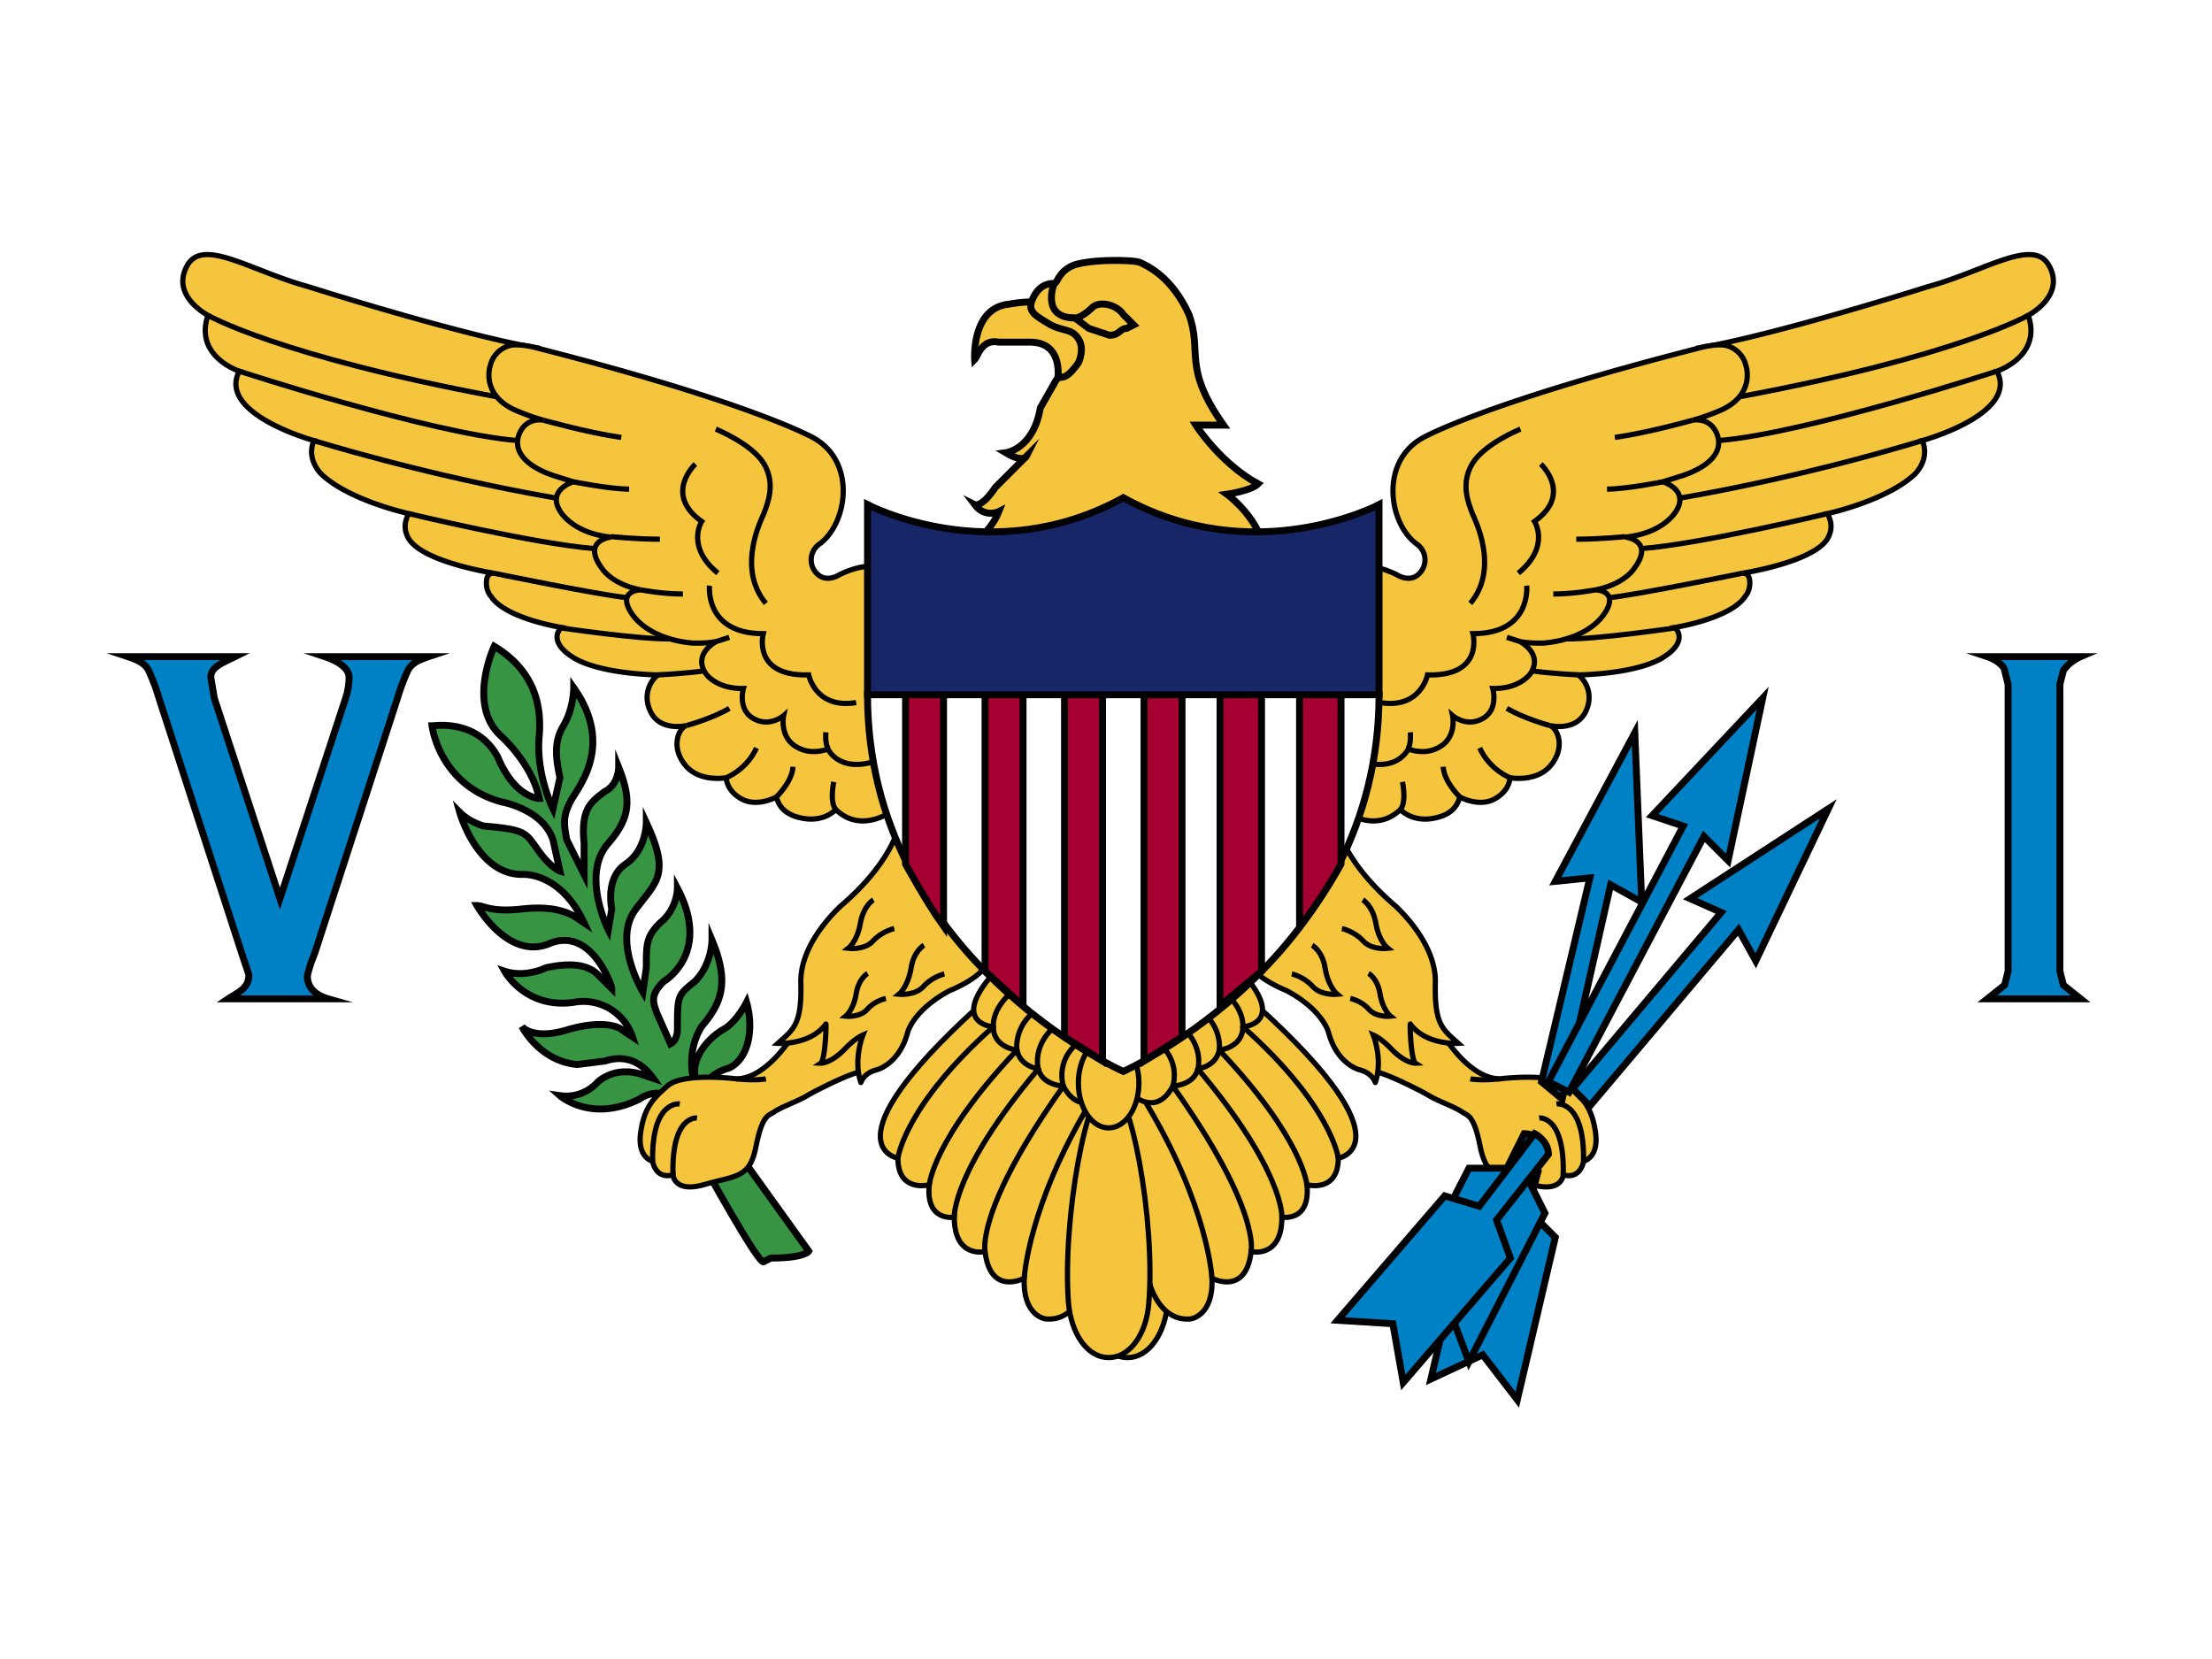 <svg xmlns="http://www.w3.org/2000/svg" xmlns:xlink="http://www.w3.org/1999/xlink" id="flag-icons-vi" viewBox="0 0 640 480">
  <path fill="#fff" d="M0 0h640v480H0z"/>
  <path fill="#369443" stroke="#010002" stroke-miterlimit="10" stroke-width="2" d="M204 315s0-4 7-6c6-3 7-12 5-19 0 0-3 6-7 8 0 0-7 4-8 11v4c0 1-3-8 2-16 6-7 8-13 3-25 0 0 0 7-5 12-5 4-5 4-5 14 0 0 0 3-2 4l-4-9c-1-3-2-5 2-9 0 0 14-8 4-27 0 0 0 6-5 10-4 4-4 6-4 13l-1 7s-9-15-2-24c6-8 10-10 3-25 0 0 0 8-6 12s-4 13-4 13l-1 6s-8-16 0-25c6-7 7-12 3-22 0 0 0 5-4 7-4 3-7 5-6 15v9l-5-10c-1-5-1-7 1-11s13-16 1-33c0 0 0 6-3 11s-2 10-1 15l-2 9s-5-10-4-21-3-20-13-26c0 0-8 17 2 26 0 0 9 8 11 18 0 0-7 0-12-12-6-11-18-9-19-9 0 0 2 17 20 22 0 0 12 2 15 11l2 9s-3-1-7-7c-3-4-3-5-15-6 0 0-4-1-7-4 0 0 5 18 18 18 0 0 11-1 18 14l-3-2c-2-1-6-3-15-2s-11-1-13-1c0 0 9 16 21 11s18 12 18 13l-4-4c-2-2-6-4-15-2 0 0-6 3-12 1 0 0 6 11 20 9a15 15 0 0117 10l-3-2c-1-1-6-3-16 0s-13-1-13-1 5 10 16 11l8-1c3-1 9-2 14 5l-3-1s-7-3-13 2c0 0-4 5-11 4 0 0 9 8 23 1 0 0 4-3 8-1 3 3 11-2 11-2z"/>
  <g fill="#f4c53d" stroke="#010002" stroke-miterlimit="10" stroke-width="2">
    <path d="M282 104s-1-15 10-16a38 38 0 0118 1l6 11-2 7-8 3s2-11-8-11h-9c-5-1-6 4-7 5z"/>
    <path d="M364 140c-2 2-9 3-9 3s7 5 10 13-82 0-82 0 4-3 6-8c0 0-4 2-7-2 0 0 2 1 6-5l9-9s-1 2-6-1c0 0 8-1 10-13l4-7c2-4 2 1 7-6 0 0 2-4 0-7s-4-2-8-4c-5-3-7-4-5-8s5-4 6-4 1-3 5-5 18-2 20-1 9 4 14 15c4 11-2 15 10 32h-8s7 11 18 17z"/>
    <path fill="none" d="M311 92c-10 0-6-10-6-10"/>
    <path d="M328 94l-3-3c-2-3-7-4-9-2 0 0-3 3-5 3l4 3 6 2c3 0 3-2 5-2l2-1z"/>
  </g>
  <path fill="#369443" stroke="#010002" stroke-miterlimit="10" stroke-width="2" d="M203 337s0-7 8-7l23 32s-1 2-11 2l-2 1c-1 2-18-29-18-29z"/>
  <g id="a" fill="#f4c53d" stroke="#010002" stroke-width="10" transform="translate(4 26) scale(.151)">
    <path d="M1495 1808s-50 86-110 87c0 0-104-13-133 14-21 19-42 35-50 83-9 49 16 59 22 61 0 0 5 35 39 26 0 0 2 36 62 18 60-17 85-12 97-72s23-59 34-66c14-10 41-19 61-30 18-11 87-46 111-49 24-2 18-82 18-82h-61l-29-43-61 53zm192-429s-61 49-112 0c0 0-21 24-62 17s-48-29-52-41c0 0-36 20-66 4s-30-41-30-41-53 10-80-26c-27-35-10-70 4-74 0 0-56 14-72-34a56 56 0 0117-63s-120-1-169-38c0 0-41-26-16-53 0 0-108-17-135-60 0 0-11-11-8-32 0 0 1-12 13-12 0 0-123-19-158-60 0 0-17-18-9-43 0 0 2-7 5-11 0 0-111-24-166-74 0 0-32-28-16-66 0 0-186-51-143-133 0 0-87-28-60-107 0 0-72-37-40-95 30-55 122 10 232 40 0 0 296 94 442 118l414 618 242 93 25 172z"/>
    <path d="M1690 924s-39-29-108 5c0 0-24 16-42-1a37 37 0 014-58c52-38 71-153-8-201 1 0-113-67-532-174 0 0-35-10-54-5a52 52 0 00-37 38s-19 53 44 84c0 0 28 13 58 21 0 0-32-7-46 25-13 30 6 61 65 81l38 12s-50 15-26 55c0 0 22 43 98 51 0 0-57 6-17 60 0 0 18 30 74 41 0 0-42 1-21 39s71 59 121 63c0 0 26 1 45-3 0 0-47 24-19 63 0 0 20 28 71 27 0 0-13 44 24 60 29 13 53-8 53-8s-10 47 33 64c0 0 21 11 52 0 0 0 24 54 110 16 85-38 20-355 20-355zm5 489s-13 68-112 152c0 1-77 68-75 146 2 80-14 89-44 116 0 0 62 4 92-37 1 0-1 69-10 75 0 0 20 1 48-29 0 0 17-18 33-25 0 0-19 47-4 91 0 1 4-17 29-24 0 0 44-9 61-73 0 0 11-42 80-79 0 0 78-30 76-68-2-39-174-245-174-245z"/>
    <path stroke-miterlimit="10" d="M2057 2282s-18 79-80 73c0 0-44-5-41-78 0 0-65 35-75-51 0 0-59 14-59-66 0 0-55 10-48-62 0 0-60 16-60-51 0 0-140-23 151-288l260 154-48 369z"/>
    <path d="M2085 1928s-43 39-74-19c0 0-42-2-48-34 0 1-34-3-41-35 0 0-46-5-45-45 0 1-85-6 0-102s228 159 228 159l-20 76zm49-24c42 1 89 263 77 420-5 58-35 105-77 105s-73-47-77-105c-13-157 35-419 77-419"/>
    <ellipse cx="2134" cy="1903" rx="58" ry="86"/>
    <path fill="none" stroke-miterlimit="10" d="M1936 2277s7-138 127-337m-202 286s-19-80 150-317c0 0-19-56 41-92m-250 343s-5-87 161-284c0 0-15-51 45-92m-254 315s6-88 168-259c0 0-8-53 50-85m-278 292s12-100 183-252c0 0-6-39 51-79"/>
    <path fill="none" d="M372 432s135 78 553 156m-493-49s364 119 533 133m-390 0s214 67 463 110m-281 30s241 58 356 67m-194 47s204 42 256 47m-126 58s149 22 208 21m-23 69s60-3 89-8m-34 105s51-14 82-33m-6 133s39-15 58-57m38 94s30-28 32-58m82 82s-12-10-4-53m-11-63s-6-12-4-32m-211-581s69 28 92 66 8 75 0 96c-4 10-53 104 4 172m-95 73l25-8m-170-91s41 8 81 8m-138-110s48 5 94 5m-166-110s70 14 107 14m-164-132s85 24 149 33m142 51s-62 57 12 110c0 0-31 48 31 99m-16 24s-10 92 103 92c0 0-22 82 87 79 0 0 13 66 91 53m-173 721s-18 4-56 0m-109 48s-54-8-52 110m85-83s-49-6-46 109m520-385s-23 5-40 24c-16 18-47 15-47 15s17-14 23-49c5-34 25-45 25-45m-57-32s-23 5-40 23c-16 19-48 15-48 15s17-13 23-48c6-34 25-45 25-45m24 189s-21 4-35 20c-14 17-42 14-42 14s15-12 20-43c5-30 22-39 22-39"/>
  </g>
  <use xlink:href="#a" width="100%" height="100%" stroke="#010002" stroke-width="10" transform="matrix(-1 0 0 1 647 0)"/>
  <path fill="#0081c6" stroke="#010002" stroke-miterlimit="10" stroke-width="2" d="M466 256l-14 62-6-5 14-59-10 1 23-43 2 49zm37 13l-43 51-5-5 43-51-9-4 40-26-21 44z"/>
  <path fill="#0081c6" stroke="#010002" stroke-miterlimit="10" stroke-width="2" d="M493 242l-39 74-6-3 39-74-9-3 32-34-10 47zm-48 97l-3 11 8 8-11 47-10-13-15 7 11-47 10-3 3-12s3-1 7 2z"/>
  <path fill="#0081c6" stroke="#010002" stroke-miterlimit="10" stroke-width="2" d="M447 331l-5 10 5 10-22 43-6-16-16 3 22-43h11l5-10s4 0 6 3z"/>
  <path fill="#0081c6" stroke="#010002" stroke-miterlimit="10" stroke-width="2" d="M448 334l-15 19 4 11-31 36-3-17-16-1 31-36 10 3 16-21s4 2 4 6zM66 289c3-2 6-3 6-7l-2-6-24-74a59 59 0 00-3-8c-1-2-3-3-6-4h31c-4 2-7 3-7 6l1 6 19 58 19-58a20 20 0 001-6c0-3-4-5-7-6h30c-3 1-5 2-6 4a63 63 0 00-3 8l-24 74a38 38 0 00-2 6s-1 5 6 7H67zm515-8v-83l-1-4c0-1-2-3-5-4h27a12 12 0 00-5 4l-1 4v83l1 4 5 4h-27l5-4 1-4z"/>
  <path fill="#fff" stroke="#010002" stroke-width="2" d="M325 310s74-33 74-109H251c0 76 74 109 74 109z"/>
  <path fill="#a60032" stroke="#010002" stroke-width="2" d="M262 201v49s6 11 11 18v-67h-11zm23 0v80l11 10v-90h-11zm23 0v99l11 7V201h-11zm80 0v49s-6 11-12 18v-67h12zm-23 0v80l-12 10v-90h12zm-23 0v99l-11 7V201h11z"/>
  <path fill="#162667" stroke="#010002" stroke-miterlimit="10" stroke-width="2" d="M399 146s-36 19-74-2c-38 21-74 2-74 2v55h148v-55z"/>
</svg>
